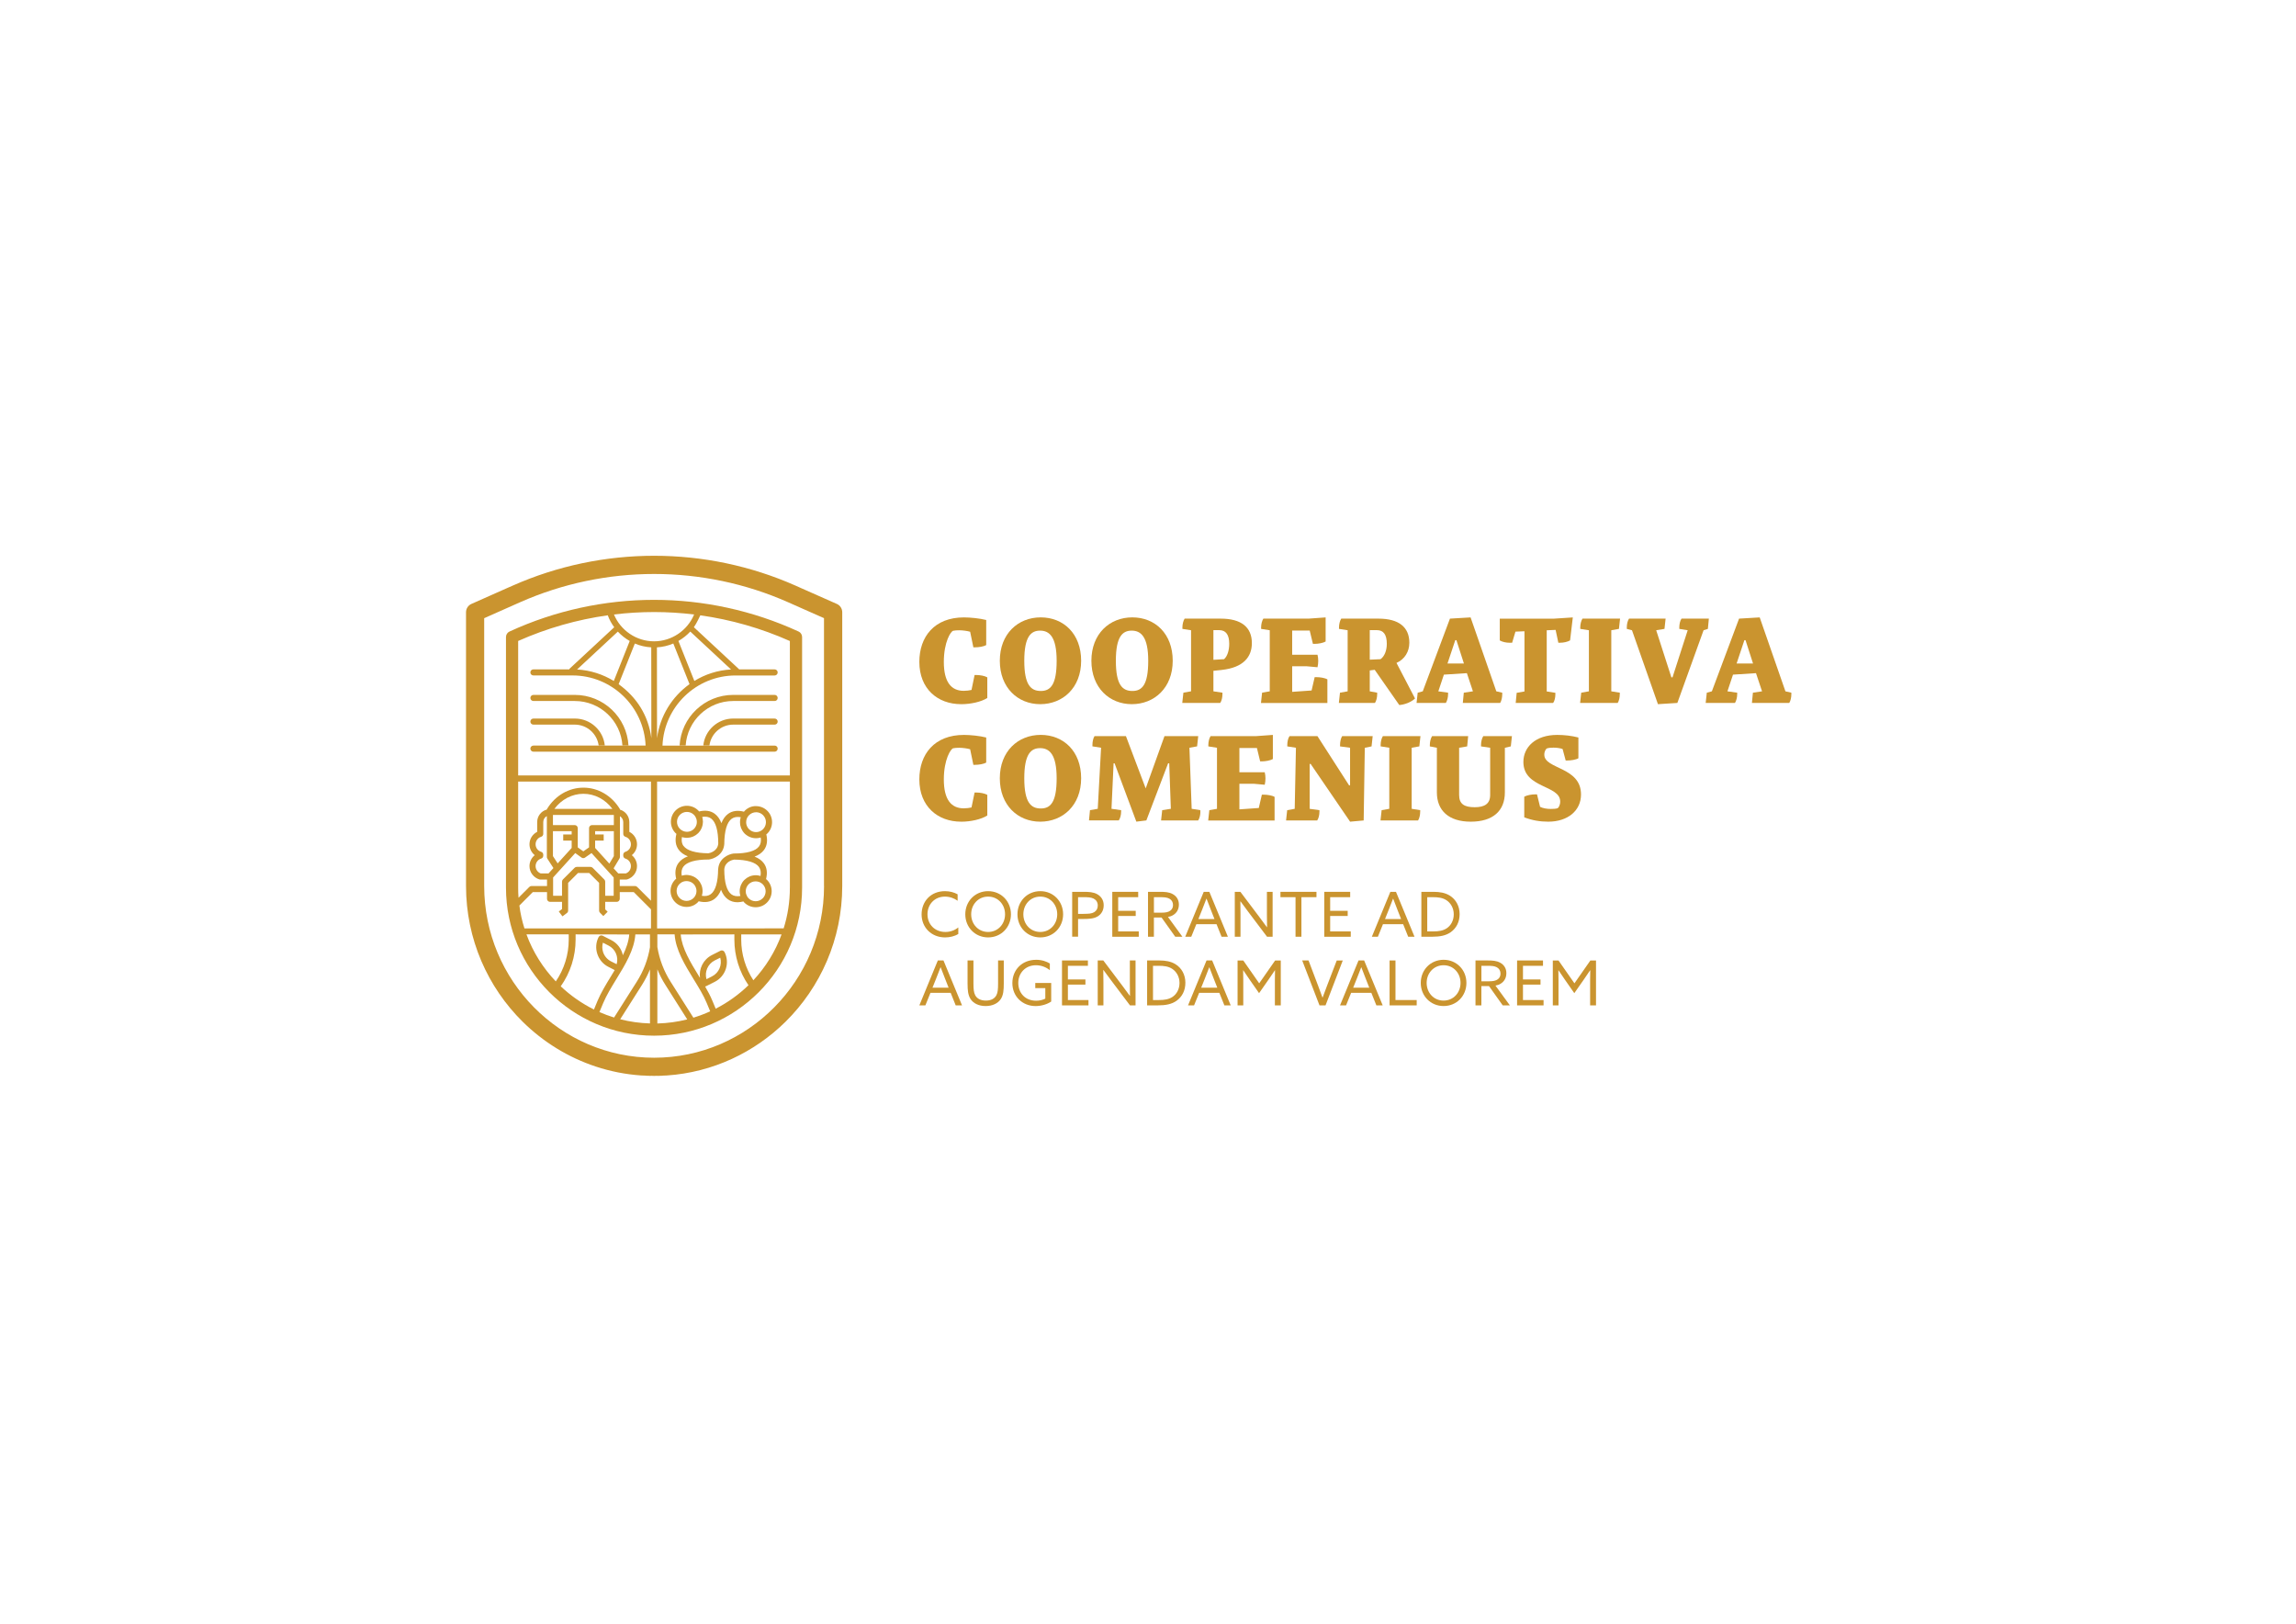 <svg xmlns="http://www.w3.org/2000/svg" id="Layer_1" data-name="Layer 1" viewBox="0 0 841.89 595.28"><defs><style>      .cls-1 {        fill: #ca942f;      }    </style></defs><g><path class="cls-1" d="m346.5,326.71c1.73,0,3.34.43,4.64,1.16v2.36c-1.23-.91-2.91-1.52-4.66-1.52-3.75,0-6.39,2.82-6.39,6.48s2.64,6.48,6.57,6.48c1.82,0,3.43-.61,4.73-1.66v2.39c-1.32.84-3.11,1.27-4.84,1.27-5,0-8.62-3.62-8.62-8.43s3.41-8.53,8.57-8.53Z"></path><path class="cls-1" d="m362.32,326.71c4.77,0,8.37,3.71,8.37,8.48s-3.59,8.48-8.37,8.48-8.37-3.71-8.37-8.48,3.59-8.48,8.37-8.48Zm0,14.96c3.59,0,6.21-2.86,6.21-6.48s-2.61-6.48-6.21-6.48-6.21,2.86-6.21,6.48,2.61,6.48,6.21,6.48Z"></path><path class="cls-1" d="m381.45,326.71c4.77,0,8.37,3.71,8.37,8.48s-3.59,8.48-8.37,8.48-8.37-3.71-8.37-8.48,3.59-8.48,8.37-8.48Zm0,14.96c3.59,0,6.21-2.86,6.21-6.48s-2.61-6.48-6.21-6.48-6.21,2.86-6.21,6.48,2.61,6.48,6.21,6.48Z"></path><path class="cls-1" d="m393.14,326.96h4.3c1.75,0,3.43.07,4.87.86,1.43.8,2.39,2.14,2.39,4.07s-.91,3.3-2.23,4.09c-1.43.86-3.34.93-5.46.93h-1.71v6.5h-2.16v-16.46Zm4.14,8.07c1.93,0,3.02-.07,3.93-.61.82-.5,1.32-1.32,1.32-2.43,0-1.23-.59-2.07-1.52-2.55-1-.5-2.21-.52-3.75-.52h-1.96v6.12h1.98Z"></path><path class="cls-1" d="m407.85,326.96h9.5v1.96h-7.34v5h6.43v1.89h-6.43v5.66h7.55v1.96h-9.71v-16.46Z"></path><path class="cls-1" d="m420.95,326.96h4.46c1.66,0,3.25.07,4.59.82,1.36.75,2.27,2.02,2.27,3.84s-.86,3.12-2.11,3.87c-.59.36-1.21.57-1.89.68l5.28,7.25h-2.62l-5.02-7.05h-2.8v7.05h-2.16v-16.46Zm4.96,7.64c1.46,0,2.48-.18,3.23-.75.61-.46.98-1.14.98-2.05,0-1.05-.48-1.86-1.34-2.34-.89-.48-1.93-.54-3.52-.54h-2.14v5.68h2.8Z"></path><path class="cls-1" d="m441.37,326.96h2.07l6.8,16.46h-2.32l-1.84-4.59h-7.41l-1.86,4.59h-2.21l6.78-16.46Zm-1.96,9.98h5.91l-1.34-3.41c-.52-1.32-1.07-2.73-1.57-4.07h-.04c-.5,1.34-1.05,2.73-1.61,4.14l-1.34,3.34Z"></path><path class="cls-1" d="m452.77,343.42v-16.46h2.05l6.89,9.14c.96,1.25,1.91,2.55,2.84,3.84l.05-.02c-.02-1.43-.05-3.09-.05-4.68v-8.28h2.09v16.46h-2.05l-6.89-9.14c-.96-1.25-1.91-2.55-2.84-3.84l-.05.02c.02,1.43.05,3.09.05,4.68v8.28h-2.09Z"></path><path class="cls-1" d="m475.03,328.92h-5.52v-1.96h13.21v1.96h-5.52v14.5h-2.16v-14.5Z"></path><path class="cls-1" d="m485.58,326.96h9.5v1.96h-7.34v5h6.43v1.89h-6.43v5.66h7.55v1.96h-9.71v-16.46Z"></path><path class="cls-1" d="m509.8,326.96h2.07l6.8,16.46h-2.32l-1.84-4.59h-7.41l-1.86,4.59h-2.21l6.78-16.46Zm-1.96,9.98h5.91l-1.34-3.41c-.52-1.32-1.07-2.73-1.57-4.07h-.04c-.5,1.34-1.05,2.73-1.61,4.14l-1.34,3.34Z"></path><path class="cls-1" d="m521.19,326.96h4.52c2.18,0,4.16.34,5.82,1.34,2.36,1.43,3.68,3.96,3.68,6.82s-1.18,5.16-3.27,6.64c-1.75,1.23-3.93,1.66-6.78,1.66h-3.98v-16.46Zm4.32,14.51c1.98,0,3.57-.25,4.89-1.09,1.57-1,2.66-2.86,2.66-5.18s-1.16-4.16-2.64-5.14c-1.43-.96-3.18-1.14-4.96-1.14h-2.12v12.55h2.16Z"></path><path class="cls-1" d="m343.88,352.12h2.07l6.8,16.46h-2.32l-1.84-4.59h-7.41l-1.86,4.59h-2.21l6.77-16.46Zm-1.96,9.98h5.91l-1.34-3.41c-.52-1.32-1.07-2.73-1.57-4.07h-.05c-.5,1.34-1.05,2.73-1.61,4.14l-1.34,3.34Z"></path><path class="cls-1" d="m354.78,360.83v-8.71h2.16v8.48c0,2.02.14,3.3.64,4.25.57,1.07,1.75,1.98,3.91,1.98,2,0,3.23-.77,3.87-1.98.52-.98.61-2.3.61-4.16v-8.57h2.09v8.46c0,2.39-.14,4.23-1.09,5.68-1.05,1.59-3.02,2.57-5.57,2.57s-4.5-1-5.52-2.57c-.96-1.48-1.09-3.39-1.09-5.43Z"></path><path class="cls-1" d="m379.9,351.87c2.14,0,3.87.64,5.05,1.36v2.46c-1.32-1.09-3.14-1.82-5.09-1.82-3.87,0-6.48,2.86-6.48,6.48s2.46,6.53,6.55,6.53c1.27,0,2.46-.3,3.36-.77v-3.84h-3.68v-1.89h5.84v6.8c-1.46,1-3.59,1.66-5.71,1.66-4.87,0-8.53-3.55-8.53-8.43s3.57-8.53,8.69-8.53Z"></path><path class="cls-1" d="m389.41,352.12h9.5v1.96h-7.34v5h6.43v1.89h-6.43v5.66h7.55v1.96h-9.71v-16.46Z"></path><path class="cls-1" d="m402.51,368.58v-16.46h2.05l6.89,9.14c.95,1.25,1.91,2.55,2.84,3.84l.05-.02c-.02-1.43-.05-3.09-.05-4.68v-8.28h2.09v16.46h-2.05l-6.89-9.14c-.96-1.25-1.91-2.55-2.84-3.84l-.05.02c.02,1.43.05,3.09.05,4.68v8.28h-2.09Z"></path><path class="cls-1" d="m420.63,352.12h4.52c2.18,0,4.16.34,5.82,1.34,2.36,1.43,3.68,3.96,3.68,6.82s-1.18,5.16-3.27,6.64c-1.75,1.23-3.93,1.66-6.78,1.66h-3.98v-16.46Zm4.32,14.51c1.98,0,3.57-.25,4.89-1.09,1.57-1,2.66-2.86,2.66-5.18s-1.16-4.16-2.64-5.14c-1.43-.96-3.18-1.14-4.96-1.14h-2.12v12.55h2.16Z"></path><path class="cls-1" d="m442.4,352.12h2.07l6.8,16.46h-2.32l-1.84-4.59h-7.41l-1.86,4.59h-2.21l6.78-16.46Zm-1.96,9.98h5.91l-1.34-3.41c-.52-1.32-1.07-2.73-1.57-4.07h-.04c-.5,1.34-1.05,2.73-1.61,4.14l-1.34,3.34Z"></path><path class="cls-1" d="m458.09,358.97c-.75-1.07-1.48-2.16-2.21-3.25l-.05.02c.02.98.05,2.23.05,3.57v9.28h-2.09v-16.46h2.09l5.84,8.37,5.84-8.37h2.07v16.46h-2.16v-9.28c0-1.34.02-2.59.05-3.57l-.05-.02c-.73,1.09-1.46,2.18-2.21,3.25l-3.59,5.14-3.59-5.14Z"></path><path class="cls-1" d="m477.49,352.12h2.32l3.5,9.23c.55,1.43,1.07,2.84,1.61,4.37h.05c.55-1.5,1.09-2.96,1.66-4.43l3.52-9.16h2.21l-6.32,16.46h-2.21l-6.34-16.46Z"></path><path class="cls-1" d="m498.13,352.12h2.07l6.8,16.46h-2.32l-1.84-4.59h-7.41l-1.86,4.59h-2.21l6.78-16.46Zm-1.96,9.98h5.91l-1.34-3.41c-.52-1.32-1.07-2.73-1.57-4.07h-.04c-.5,1.34-1.05,2.73-1.61,4.14l-1.34,3.34Z"></path><path class="cls-1" d="m509.53,352.12h2.16v14.51h7.78v1.96h-9.94v-16.46Z"></path><path class="cls-1" d="m529.33,351.87c4.77,0,8.37,3.71,8.37,8.48s-3.59,8.48-8.37,8.48-8.37-3.71-8.37-8.48,3.59-8.48,8.37-8.48Zm0,14.96c3.59,0,6.21-2.86,6.21-6.48s-2.62-6.48-6.21-6.48-6.21,2.86-6.21,6.48,2.61,6.48,6.21,6.48Z"></path><path class="cls-1" d="m541.03,352.12h4.46c1.66,0,3.25.07,4.59.82,1.36.75,2.27,2.02,2.27,3.84s-.86,3.12-2.11,3.87c-.59.36-1.21.57-1.89.68l5.28,7.25h-2.62l-5.02-7.05h-2.8v7.05h-2.16v-16.46Zm4.96,7.64c1.46,0,2.48-.18,3.23-.75.61-.46.98-1.14.98-2.05,0-1.05-.48-1.86-1.34-2.34-.89-.48-1.93-.54-3.52-.54h-2.14v5.68h2.8Z"></path><path class="cls-1" d="m556.28,352.12h9.5v1.96h-7.34v5h6.43v1.89h-6.43v5.66h7.55v1.96h-9.71v-16.46Z"></path><path class="cls-1" d="m573.68,358.97c-.75-1.07-1.48-2.16-2.21-3.25l-.05.02c.02.98.05,2.23.05,3.57v9.28h-2.09v-16.46h2.09l5.84,8.37,5.84-8.37h2.07v16.46h-2.16v-9.28c0-1.34.02-2.59.05-3.57l-.05-.02c-.73,1.09-1.46,2.18-2.21,3.25l-3.59,5.14-3.59-5.14Z"></path></g><path class="cls-1" d="m352.42,258.16c-8.61,0-15.32-5.62-15.32-15.5,0-9.25,5.53-16.31,16.36-16.31,2.36,0,5.85.36,8.16.95v9.2c-.95.54-2.72.82-4.08.82h-.63l-1.18-5.71c-1.09-.32-2.76-.54-4.03-.54-.82,0-1.59.05-2.18.18-.86.14-3.44,4.08-3.44,11.42s2.67,10.6,7.3,10.6c.95,0,2.13-.14,2.85-.32l1.13-5.48h.63c1.36,0,3.13.32,4.03.86v7.57c-2.22,1.4-6.03,2.27-9.61,2.27Z"></path><path class="cls-1" d="m381.43,258.16c-8.2,0-14.82-6.03-14.82-15.91s6.66-15.91,15-15.91,14.82,5.98,14.82,15.91-6.75,15.91-15,15.91Zm-.05-26.96c-3.31,0-5.8,2.08-5.8,11.06s2.49,11.06,6.07,11.06,5.8-2.31,5.8-11.06-2.63-11.06-6.07-11.06Z"></path><path class="cls-1" d="m415.01,258.16c-8.2,0-14.82-6.03-14.82-15.91s6.66-15.91,15-15.91,14.82,5.98,14.82,15.91-6.75,15.91-15,15.91Zm-.05-26.96c-3.31,0-5.8,2.08-5.8,11.06s2.49,11.06,6.07,11.06,5.8-2.31,5.8-11.06-2.63-11.06-6.07-11.06Z"></path><path class="cls-1" d="m448.01,245.61l-3.08.32v7.52l3.31.5v.5c0,1.22-.27,2.49-.82,3.26h-13.91l.41-3.76,2.81-.5v-22.39l-3.17-.5v-.5c0-1.22.32-2.49.82-3.26h13.23c7.52,0,11.42,3.13,11.42,8.97,0,5.12-3.17,8.97-11.01,9.83Zm-.95-14.59h-2.13v10.88l3.9-.23c1.18-1,1.9-3.17,1.9-5.66,0-3.22-1.18-4.99-3.67-4.99Z"></path><path class="cls-1" d="m462.37,257.71l.41-3.76,2.81-.5v-22.39l-3.17-.5v-.5c0-1.22.32-2.49.82-3.26h16.59l6.25-.45v8.84c-.91.54-2.72.86-4.03.86h-.63l-1.18-4.89h-6.43v8.88h9.29c.18.68.27,1.5.27,2.27s-.09,1.54-.27,2.31l-3.99-.36h-5.3v9.38l7.12-.5,1.13-4.89h.63c1.31,0,3.13.27,4.03.82v8.66h-24.34Z"></path><path class="cls-1" d="m513.09,258.48l-9.02-12.92-1.81.23v7.66l2.72.5v.5c0,1.31-.32,2.54-.82,3.26h-13.23l.41-3.76,2.81-.5v-22.39l-3.17-.5v-.5c0-1.22.32-2.49.82-3.26h13.64c7.48,0,11.33,3.13,11.33,8.84,0,3.22-1.68,6.07-4.71,7.39l6.8,13.05c-1.45,1.36-3.72,2.22-5.76,2.4Zm-8.2-27.46h-2.63v10.83l3.94-.18c1.45-1,2.31-3.17,2.31-5.62,0-3.4-1.22-5.03-3.63-5.03Z"></path><path class="cls-1" d="m550.84,254.45c0,1.22-.27,2.49-.77,3.26h-13.69l.36-3.76,3.35-.5-2.22-6.66-8.43.54-2.04,6.12,3.58.5v.5c0,1.22-.32,2.49-.82,3.26h-10.74l.41-3.76,1.86-.5,9.97-26.65,7.57-.45,9.43,27.1,2.17.5v.5Zm-16.81-19.76h-.41l-2.86,8.57h6.03l-2.76-8.57Z"></path><path class="cls-1" d="m575.72,234.78c-.95.54-2.36.86-3.72.86h-.59l-1-4.71c-1.09.05-2.85.09-3.26.14v22.43l3.17.5v.5c0,1.18-.27,2.49-.82,3.22h-13.73l.36-3.72,2.86-.5v-22.07c-1.13.05-2.9.09-3.31.14l-1.22,4.08h-.86c-1.36,0-2.76-.32-3.67-.86v-7.98h19.89l6.89-.45-1,8.43Z"></path><path class="cls-1" d="m593.94,254.45c0,1.22-.27,2.49-.77,3.26h-13.78l.41-3.76,2.81-.5v-22.39l-3.17-.5v-.5c0-1.22.32-2.49.82-3.26h13.78l-.41,3.76-2.81.5v22.39l3.13.5v.5Z"></path><path class="cls-1" d="m626.25,230.56l-1.59.5-9.61,26.65-7.12.45-9.52-27.1-1.9-.5v-.5c0-1.31.32-2.54.82-3.26h13.41l-.41,3.76-3.04.5,5.57,17.27h.41l5.57-17.27-3.08-.5v-.5c0-1.27.32-2.58.82-3.26h10.02l-.36,3.76Z"></path><path class="cls-1" d="m656.85,254.45c0,1.22-.27,2.49-.77,3.26h-13.69l.36-3.76,3.35-.5-2.22-6.66-8.43.54-2.04,6.12,3.58.5v.5c0,1.22-.32,2.49-.82,3.26h-10.74l.41-3.76,1.86-.5,9.97-26.65,7.57-.45,9.43,27.1,2.17.5v.5Zm-16.81-19.76h-.41l-2.86,8.57h6.03l-2.76-8.57Z"></path><path class="cls-1" d="m352.42,301.24c-8.61,0-15.32-5.62-15.32-15.5,0-9.25,5.53-16.31,16.36-16.31,2.36,0,5.85.36,8.16.95v9.2c-.95.54-2.72.82-4.08.82h-.63l-1.18-5.71c-1.09-.32-2.76-.54-4.03-.54-.82,0-1.59.05-2.18.18-.86.14-3.44,4.08-3.44,11.42s2.67,10.6,7.3,10.6c.95,0,2.13-.14,2.85-.32l1.13-5.48h.63c1.36,0,3.13.32,4.03.86v7.57c-2.22,1.4-6.03,2.27-9.61,2.27Z"></path><path class="cls-1" d="m381.43,301.24c-8.2,0-14.82-6.03-14.82-15.91s6.66-15.91,15-15.91,14.82,5.98,14.82,15.91-6.75,15.91-15,15.91Zm-.05-26.96c-3.31,0-5.8,2.08-5.8,11.06s2.49,11.06,6.07,11.06,5.8-2.31,5.8-11.06-2.63-11.06-6.07-11.06Z"></path><path class="cls-1" d="m440.16,297.52c0,1.22-.27,2.49-.82,3.26h-13.6l.41-3.76,3.17-.5c-.18-5.48-.59-16.68-.59-16.68h-.41l-7.98,20.94-3.67.45-7.98-21.39h-.36l-.77,16.68,3.53.5v.5c0,1.22-.32,2.49-.86,3.26h-10.92l.36-3.76,2.85-.5,1.22-22.39-3.17-.5v-.5c0-1.22.27-2.49.77-3.26h11.51l7.25,19.17,6.89-19.17h12.37l-.41,3.76-2.81.5s.54,14.91.82,22.39l3.17.5v.5Z"></path><path class="cls-1" d="m443.02,300.79l.41-3.76,2.81-.5v-22.39l-3.17-.5v-.5c0-1.22.32-2.49.82-3.26h16.59l6.25-.45v8.84c-.91.54-2.72.86-4.03.86h-.63l-1.18-4.89h-6.43v8.88h9.29c.18.68.27,1.5.27,2.27s-.09,1.54-.27,2.31l-3.99-.36h-5.3v9.38l7.11-.5,1.13-4.89h.63c1.31,0,3.13.27,4.03.82v8.66h-24.34Z"></path><path class="cls-1" d="m502.93,273.64l-2.49.5-.41,26.65-4.98.45-14.46-21.16h-.36v16.45l3.58.5v.5c0,1.31-.32,2.54-.82,3.26h-11.42l.41-3.76,2.76-.5s.27-14.91.45-22.39l-3.17-.5v-.5c0-1.22.27-2.49.82-3.26h10.24l11.6,18.04h.36v-13.78l-3.67-.5v-.5c0-1.22.27-2.49.77-3.26h11.19l-.41,3.76Z"></path><path class="cls-1" d="m520.75,297.52c0,1.22-.27,2.49-.77,3.26h-13.78l.41-3.76,2.81-.5v-22.39l-3.17-.5v-.5c0-1.22.32-2.49.82-3.26h13.78l-.41,3.76-2.81.5v22.39l3.13.5v.5Z"></path><path class="cls-1" d="m553.97,273.64l-2.17.5v16.36c0,6.8-4.4,10.74-12.51,10.74s-12.42-4.12-12.42-10.74v-16.36l-2.58-.5v-.5c0-1.22.32-2.49.82-3.26h13.23l-.36,3.76-2.95.5v17.31c0,3.26,1.81,4.49,5.71,4.49,3.58,0,5.67-1.22,5.67-4.49v-17.31l-3.35-.5v-.5c0-1.22.32-2.49.82-3.26h10.51l-.41,3.76Z"></path><path class="cls-1" d="m567.7,301.24c-3.04,0-5.94-.5-8.79-1.59v-7.57c.95-.54,2.72-.86,4.08-.86h.59l1.13,4.58c1,.5,2.4.77,3.85.77,1,0,1.95-.04,2.58-.27.32-.14.95-1.09.95-2.45,0-6.12-13.5-4.76-13.5-14.5,0-5.44,4.4-9.92,12.42-9.92,2.63,0,5.3.32,7.75.95v7.61c-.91.54-2.72.82-4.03.82h-.63l-1.13-4.21c-.82-.32-2.22-.5-3.35-.5-1,0-1.81.09-2.36.27-.41.14-1,1.09-1,2.31,0,5.39,13.46,4.35,13.46,14.59,0,5.89-4.8,9.97-12.01,9.97Z"></path><g><path class="cls-1" d="m239.85,394.39c-1.58,0-3.16-.04-4.73-.12,1.57.12,3.15.16,4.73.16s3.15-.04,4.72-.16c-1.57.07-3.13.12-4.72.12Z"></path><path class="cls-1" d="m306.85,221.41l-12.97-5.74-2.19-.98c-32.94-14.58-70.73-14.58-103.68,0l-2.16.95-12.99,5.77c-1.21.53-1.98,1.73-1.98,3.05v100.35c0,19.5,7.98,37.16,20.81,49.81,7.51,7.39,16.64,13.06,26.82,16.41,5.28,1.74,10.84,2.86,16.61,3.25,1.57.07,3.15.12,4.73.12s3.15-.04,4.72-.12c16.84-1.16,32.03-8.44,43.42-19.65,12.84-12.66,20.84-30.32,20.84-49.82v-100.35c0-1.32-.78-2.52-1.98-3.05Zm-4.69,103.4c0,34.72-27.95,62.97-62.31,62.97s-62.31-28.25-62.31-62.97v-98.18l13.17-5.84c31.22-13.81,67.04-13.82,98.26,0l13.17,5.84v98.18Z"></path></g><g><path class="cls-1" d="m284.05,254.76h-15.2c-10.49,0-19.08,8.24-19.66,18.58h2.23c.58-9.11,8.17-16.34,17.43-16.34h15.2c.62,0,1.11-.5,1.11-1.11s-.49-1.13-1.11-1.13Z"></path><path class="cls-1" d="m284.05,263.43h-15.2c-5.7,0-10.41,4.35-10.97,9.9h2.25c.55-4.32,4.25-7.67,8.72-7.67h15.2c.62,0,1.11-.49,1.11-1.11s-.49-1.11-1.11-1.11Z"></path><path class="cls-1" d="m230.45,273.33h-2.22c-.58-9.11-8.18-16.33-17.45-16.33h-15.19c-.62,0-1.12-.51-1.12-1.12s.5-1.12,1.12-1.12h15.19c10.5,0,19.1,8.24,19.67,18.57Z"></path><path class="cls-1" d="m221.77,273.33h-2.25c-.56-4.31-4.27-7.67-8.74-7.67h-15.19c-.62,0-1.12-.49-1.12-1.11s.5-1.12,1.12-1.12h15.19c5.72,0,10.43,4.35,10.99,9.9Z"></path><path class="cls-1" d="m292.81,231.52c-33.67-15.47-72.3-15.47-105.97,0-.79.36-1.31,1.15-1.31,2.03v91.87c0,29.92,24.36,54.28,54.29,54.28s54.29-24.36,54.29-54.28v-91.87c0-.88-.51-1.67-1.3-2.03Zm-67.68-6.24c9.76-1.19,19.63-1.19,29.38,0l-.02.05c-2.43,5.81-8.19,9.79-14.67,9.79s-12.27-4-14.69-9.83c-.07.01-.12.01-.13.01.02-.01.06-.01.13-.02Zm23.63,9.71c1.62-.93,3.09-2.09,4.35-3.45l14.94,13.9c-4.9.27-9.49,1.77-13.44,4.2h-.01l-5.84-14.65Zm4.07,15.83c-6.38,4.57-10.85,11.67-11.91,19.81l-.04-33.3c2.11-.12,4.14-.61,6.01-1.41l5.94,14.9Zm-20.05-14.89c1.88.8,3.91,1.28,6.02,1.4l.04,33.3c-1.09-8.33-5.39-15.04-12-19.79l5.94-14.91Zm-7.71,13.73c-3.97-2.43-8.56-3.94-13.47-4.22l14.95-13.88c1.26,1.35,2.74,2.52,4.35,3.44l-5.83,14.66Zm-35.07,75.76v-38.89h48.7v43.69l-5.07-5.06c-.2-.22-.49-.33-.78-.33h-5.6v-2.38h2.4c.12,0,.23-.01.33-.04,2.15-.68,3.6-2.64,3.6-4.89,0-1.59-.73-3.05-1.91-4,1.18-.95,1.91-2.39,1.91-3.98,0-1.97-1.1-3.72-2.82-4.57v-3.59c0-2.14-1.43-3.96-3.39-4.54-.01-.1-.06-.2-.11-.29-2.98-4.87-7.96-7.78-13.33-7.78s-10.37,2.91-13.33,7.78c-.06.09-.1.17-.12.26h0c-2.02.53-3.51,2.39-3.51,4.57v3.59c-1.71.85-2.82,2.6-2.82,4.57,0,1.59.74,3.03,1.92,3.98-1.18.95-1.92,2.41-1.92,4,0,2.25,1.46,4.21,3.61,4.89.1.03.22.04.33.04h2.49v2.38h-5.69c-.3,0-.58.11-.79.33l-3.97,3.97v-.02c-.09-1.22-.13-2.44-.13-3.69Zm31.58-2.99l-4.27-4.28c-.22-.21-.5-.33-.8-.33h-5.04c-.29,0-.58.12-.78.33l-4.29,4.28c-.2.21-.32.49-.32.79v5.19h-3.27v-6.71l8.12-8.95,2.3,1.65c.19.14.42.21.65.21s.45-.07.63-.2l2.39-1.66,8.12,8.95v6.71h-3.11v-5.19c0-.3-.12-.58-.33-.79Zm-23.16-10.15c-1.22-.37-2.03-1.48-2.03-2.74s.81-2.39,2.03-2.76c.47-.14.78-.58.78-1.07v-4.33c0-.96.54-1.78,1.32-2.19v15c0,.21.06.43.18.6l2.23,3.45-1.8,1.98h-2.86c-1.13-.42-1.88-1.48-1.88-2.7s.81-2.37,2.03-2.75c.47-.14.78-.58.78-1.07v-.35c0-.49-.31-.92-.78-1.07Zm26.66-13.51v3.72h-7.98c-.62,0-1.11.5-1.11,1.11v7.06l-2.1,1.47-2.04-1.46v-7.07c0-.61-.51-1.11-1.12-1.11h-7.98v-3.72h22.33Zm-21.79-2.23c2.6-3.48,6.49-5.52,10.64-5.52s8.02,2.04,10.62,5.52h-21.26Zm14.93,9.39v-1.21h6.86v9.15l-1.65,2.75-5.21-5.75v-2.7h3.14v-2.24h-3.14Zm-8.6-1.21v1.21h-3.1v2.24h3.1v2.7l-5.14,5.66-1.73-2.67v-9.14h6.87Zm15.38,13.62l2.14-3.58c.11-.18.17-.37.17-.57v-14.95c.73.43,1.22,1.23,1.22,2.14v4.33c0,.49.32.93.79,1.07,1.21.37,2.02,1.49,2.02,2.76s-.81,2.37-2.02,2.74c-.47.15-.79.58-.79,1.07v.35c0,.49.32.93.79,1.07,1.21.38,2.02,1.49,2.02,2.75s-.74,2.28-1.88,2.7h-2.75l-1.71-1.88Zm-31.96,24.22h15.5v1.95c0,5.46-1.67,10.81-4.74,15.29-4.68-4.9-8.38-10.75-10.76-17.24Zm24.75,27.54c-4.48-2.22-8.59-5.11-12.18-8.5,3.53-4.97,5.45-10.98,5.45-17.09v-1.95l19.67.03c-.21,2.52-1.1,5.08-2.33,7.62-.5-2.31-1.99-4.41-4.28-5.56l-3.13-1.59c-.55-.28-1.21-.05-1.5.5-.98,1.93-1.15,4.13-.46,6.18.68,2.06,2.1,3.74,4.04,4.72l2.33,1.19c-.43.75-.89,1.49-1.34,2.22-1.81,2.96-3.68,6.02-4.92,8.97l-1.35,3.26Zm8.33-16.61l-2.04-1.02c-1.41-.72-2.45-1.92-2.94-3.42-.37-1.13-.38-2.33-.07-3.45l2.04,1.05c2.56,1.28,3.76,4.18,3.01,6.84Zm12.21,21.72c-3.75-.11-7.42-.64-10.92-1.53l7.95-12.53c1.16-1.84,2.16-3.76,2.97-5.76v19.82Zm0-27.93c-.75,4.49-2.39,8.8-4.86,12.67l-8.3,13.09c-1.84-.57-3.64-1.23-5.36-2h-.01l1.4-3.34c1.17-2.79,2.92-5.65,4.76-8.67,3.26-5.31,6.63-10.8,7.01-16.47h5.36v4.72Zm.37-6.91h-46.4c-.86-2.7-1.5-5.52-1.85-8.39h0s4.91-4.92,4.91-4.92h5.22v2.46c0,.61.49,1.12,1.11,1.12h4.39v2.64l-1.18.89,1.34,1.78,1.63-1.22c.28-.2.45-.54.45-.89v-10.16l3.61-3.62h4.12l3.63,3.62v10.16c0,.29.11.58.33.79l1.21,1.22,1.59-1.59-.9-.88v-2.74h4.23c.61,0,1.11-.51,1.11-1.12v-2.46h5.14l6.31,6.32v6.99Zm2.35,34.86h-.01v-19.86c.81,2.01,1.81,3.93,2.99,5.78l7.97,12.58c-3.52.88-7.17,1.4-10.95,1.5Zm13.21-2.13h-.01l-8.34-13.15c-2.48-3.9-4.12-8.23-4.87-12.75v-4.64h6.33c.38,5.67,3.74,11.16,6.99,16.47,1.86,3.02,3.61,5.88,4.77,8.67l1.28,3.07c-1.98.91-4.04,1.68-6.15,2.33Zm8.17-3.29l-1.24-2.97c-.71-1.71-1.64-3.45-2.64-5.19.14,0,.28-.05.41-.12l3.14-1.58c3.99-2.01,5.59-6.92,3.58-10.9-.29-.55-.95-.78-1.51-.49l-3.12,1.58c-3.18,1.61-4.84,5.03-4.38,8.37-.13-.21-.26-.43-.39-.64-3.09-5.03-6.25-10.21-6.68-15.28l19.68-.03v1.95c0,5.95,1.81,11.79,5.17,16.69-3.54,3.43-7.59,6.34-12.02,8.61Zm-.39-17.68l2.06-1.02c.74,2.64-.46,5.56-3.01,6.84l-2.04,1.04c-.75-2.65.44-5.55,2.99-6.86Zm14.21,7.24s-.01,0-.01.01c-2.88-4.4-4.45-9.59-4.45-14.87v-1.95h14.8c-2.3,6.29-5.85,12-10.34,16.81Zm13.38-33.95c0,5.2-.79,10.22-2.28,14.94h0s-46.41.01-46.41.01v-53.84h48.7v38.89Zm0-41.12h-99.63v-49.31c10.58-4.7,21.64-7.84,32.86-9.41.05,0,.07,0,.08,0-.01,0-.04,0-.08.02.58,1.57,1.39,3.04,2.36,4.36l-16.49,15.31.12.13h-13.26c-.62,0-1.12.5-1.12,1.12s.5,1.11,1.12,1.11h14.33c14.43,0,26.22,11.44,26.81,25.71h-41.15c-.61.01-1.11.51-1.11,1.11s.5,1.13,1.11,1.13h88.47c.62,0,1.11-.51,1.11-1.13s-.49-1.1-1.11-1.1h-41.13c.59-14.28,12.39-25.71,26.8-25.71h14.33c.62,0,1.11-.51,1.11-1.12s-.49-1.11-1.11-1.11h-14.75c.14,0,.28,0,.42,0h1.34l-16.63-15.46c.96-1.31,2.36-4.36,2.36-4.36,11.23,1.57,22.28,4.72,32.84,9.42v49.31Z"></path><path class="cls-1" d="m281.39,297.28c-1.1-1.11-2.58-1.73-4.15-1.74-1.58-.07-3.05.6-4.16,1.7-.11.11-.18.23-.28.34-2.31-.59-4.27-.33-5.8.78-1.06.77-1.89,1.9-2.48,3.42-.58-1.52-1.39-2.66-2.44-3.44-1.51-1.12-3.44-1.39-5.75-.85-.1-.11-.17-.23-.28-.34-2.28-2.3-6.01-2.32-8.31-.04-2.3,2.28-2.32,6.01-.04,8.31.1.1.22.18.33.28-.58,2.29-.32,4.23.78,5.76.77,1.06,1.9,1.89,3.42,2.48-1.53.58-2.67,1.39-3.45,2.45-1.12,1.52-1.4,3.46-.84,5.78-.11.09-.23.17-.33.27-1.11,1.11-1.73,2.58-1.74,4.15,0,1.57.6,3.05,1.7,4.16,1.15,1.16,2.66,1.74,4.18,1.74s2.99-.56,4.13-1.7c.11-.11.2-.25.3-.37,2.29.56,4.23.3,5.75-.81,1.05-.77,1.87-1.89,2.46-3.4.58,1.53,1.39,2.67,2.45,3.45,1.01.75,2.21,1.12,3.59,1.12.67,0,1.4-.12,2.16-.3.11.13.19.27.31.39,1.15,1.16,2.66,1.74,4.18,1.74s2.99-.56,4.14-1.7c2.3-2.28,2.32-6.01.04-8.31-.12-.12-.25-.21-.37-.31.58-2.29.32-4.23-.78-5.76-.77-1.06-1.9-1.89-3.42-2.48,1.52-.58,2.66-1.38,3.44-2.43,1.12-1.51,1.4-3.44.86-5.73.12-.1.25-.19.37-.3,2.3-2.28,2.32-6.01.04-8.31Zm-4.18.49h.02c.97,0,1.89.39,2.57,1.08,1.42,1.43,1.4,3.74-.02,5.16-.3.3-.64.52-1.01.7-.06.03-.12.07-.19.09-.2.08-.41.14-.62.19-.07.02-.15.02-.22.03-.14.02-.29.04-.44.04-.1,0-.19,0-.29-.01-.13,0-.26-.02-.39-.04-.1-.02-.19-.03-.28-.06-.13-.03-.25-.07-.37-.12-.08-.03-.16-.06-.24-.09-.16-.07-.31-.15-.45-.25-.04-.02-.08-.04-.11-.07-.19-.13-.37-.28-.54-.44-.17-.17-.31-.35-.44-.54-.02-.03-.03-.06-.05-.09-.1-.15-.18-.31-.25-.48-.03-.07-.06-.15-.08-.22-.05-.13-.09-.27-.12-.4-.02-.08-.04-.17-.05-.25-.02-.15-.04-.29-.04-.44,0-.07,0-.14,0-.22,0-.19.02-.38.06-.56,0-.03,0-.07.01-.1.14-.69.49-1.33,1-1.84.69-.68,1.6-1.06,2.57-1.06Zm-27.9.94c.71-.7,1.64-1.05,2.57-1.05s1.88.36,2.59,1.08h0c.25.25.44.54.6.84.12.23.22.46.29.7.02.08.06.16.07.25.03.12.04.25.05.38,0,.09.02.18.03.27,0,.13,0,.27-.01.4,0,.08-.01.16-.02.24-.02.14-.05.28-.08.42-.02.06-.04.13-.06.19-.05.14-.1.28-.16.42-.03.06-.06.12-.1.18-.07.13-.14.26-.22.38-.05.08-.12.15-.18.22-.08.09-.15.19-.23.27-.07.07-.14.12-.21.18-.1.08-.19.17-.3.24-.09.06-.19.11-.29.17-.09.05-.18.1-.28.15-.11.05-.22.09-.34.12-.09.03-.18.06-.28.08-.12.03-.23.05-.35.07-.1.01-.2.02-.3.03-.12,0-.24.01-.36,0-.1,0-.19-.02-.28-.03-.13-.02-.26-.03-.39-.06-.02,0-.04-.01-.06-.02-.38-.09-.75-.25-1.08-.47-.01,0-.03,0-.04-.01-.21-.14-.41-.3-.59-.48-.69-.69-1.06-1.61-1.06-2.59,0-.97.39-1.89,1.08-2.57Zm1.31,11.46c-.61-.84-.8-1.94-.57-3.29.11.04.22.06.34.09.14.04.27.08.41.1.3.06.61.09.92.09.04,0,.09.01.13.01,0,0,.02,0,.03,0,.09,0,.17-.02.26-.03.2,0,.41-.03.61-.06.14-.02.27-.04.41-.07.29-.06.58-.15.85-.26.12-.05.23-.1.34-.16.2-.09.39-.19.58-.31.11-.06.21-.13.31-.2.23-.16.45-.34.66-.54.04-.03.08-.06.12-.09.03-.03.06-.07.09-.11.2-.21.38-.42.54-.65.08-.12.16-.24.23-.36.1-.16.18-.32.26-.49.07-.14.14-.28.2-.43.1-.26.18-.52.24-.79.04-.17.06-.34.09-.51.02-.17.04-.33.05-.5,0-.11.03-.21.03-.32,0-.05-.01-.11-.01-.16,0-.29-.03-.59-.08-.88-.02-.13-.06-.26-.09-.4-.03-.12-.05-.24-.08-.36,1.35-.21,2.43-.02,3.27.61,1.7,1.26,2.6,4.42,2.61,9.13-.23,2.96-3.24,3.54-3.65,3.6-4.71-.05-7.85-.99-9.09-2.71Zm-1.46,19.03c-.69-.69-1.06-1.61-1.06-2.58,0-.97.39-1.89,1.08-2.57.19-.19.41-.35.63-.49.51-.32,1.07-.49,1.65-.53.04,0,.08,0,.12-.01.17,0,.34,0,.51.02.04,0,.08,0,.12.01.17.02.34.05.51.1.03,0,.06.02.09.03.17.05.33.11.49.18.04.02.08.05.13.07.14.07.28.15.41.24.17.12.34.26.5.41.16.16.29.33.41.51.08.11.14.24.2.36.03.06.07.12.1.19.06.14.11.29.16.43.02.05.03.11.05.16.04.15.07.29.09.44,0,.07.02.15.02.22.01.13.02.27.01.4,0,.12-.02.24-.04.35-.01.09-.02.19-.04.28-.15.68-.49,1.31-.99,1.81-1.43,1.42-3.74,1.41-5.16-.03Zm30.49.15c-1.43,1.42-3.74,1.41-5.16-.02-.2-.2-.36-.42-.5-.64,0,0,0-.01,0-.02-.15-.25-.26-.51-.35-.77-.05-.14-.09-.28-.12-.42-.01-.05-.01-.1-.02-.15-.03-.18-.05-.36-.05-.54,0-.04,0-.08,0-.13,0-.18.02-.37.05-.55,0-.05.02-.09.03-.14.04-.17.09-.34.15-.5.02-.05.04-.11.06-.16.07-.16.15-.31.24-.45.03-.05.06-.1.09-.15.13-.19.27-.37.44-.54.16-.16.34-.31.53-.43.04-.03.09-.05.14-.08.15-.09.3-.18.47-.25.04-.02.09-.03.13-.05.18-.07.36-.12.54-.16.03,0,.06-.01.09-.02.21-.04.43-.06.65-.06.02,0,.03,0,.05,0,.48,0,.94.1,1.37.27.1.04.2.11.31.16.32.17.63.38.9.64,1.42,1.43,1.4,3.74-.02,5.16Zm-1.36-11.5c.61.85.8,1.95.57,3.3-.18-.06-.36-.1-.54-.14-.02,0-.05-.01-.07-.02-.76-.16-1.54-.16-2.29,0,0,0-.02,0-.03,0-.36.07-.71.18-1.05.32-.03.01-.07.03-.1.05-.27.12-.54.26-.8.42-.08.05-.15.09-.22.15-.27.19-.54.4-.79.64,0,0-.01,0-.02.01,0,0,0,0,0,0-.26.26-.48.53-.68.82-.05.07-.09.13-.13.2-.39.61-.66,1.28-.8,1.98,0,.01,0,.03,0,.04-.07.36-.11.72-.11,1.09,0,0,0,0,0,.01,0,.37.03.73.1,1.1,0,.03.02.07.02.1.04.19.08.38.14.56-1.36.22-2.45.03-3.3-.6-1.7-1.25-2.6-4.4-2.61-9.1,0,0,0-.02,0-.03.21-2.88,3.04-3.52,3.6-3.61,4.73.05,7.88.99,9.13,2.71Zm.65-10.81c.21,1.34,0,2.42-.62,3.26-1.27,1.71-4.45,2.61-9.19,2.61-.01,0-.02,0-.03,0-.03,0-.06-.01-.1,0-1.83.23-5.37,1.72-5.66,5.68,0,0,0,0,0,0,0,.03-.02.05-.02.08-.04,4.74-.98,7.9-2.7,9.15-.85.62-1.93.82-3.27.59.29-.92.34-1.89.17-2.82,0-.03-.01-.07-.02-.1-.07-.35-.16-.69-.3-1.02-.02-.04-.04-.07-.05-.11-.12-.27-.25-.54-.41-.79-.05-.09-.11-.17-.16-.26-.2-.29-.41-.56-.66-.82-.23-.23-.49-.44-.75-.62-.13-.09-.25-.17-.39-.25-.13-.08-.27-.15-.4-.22-.59-.3-1.22-.49-1.88-.57-.1-.01-.21-.02-.31-.03-.14-.01-.27-.04-.41-.04,0,0-.02,0-.03,0-.52,0-1.03.09-1.52.22-.08.02-.17.03-.25.06-.23-1.37-.03-2.46.6-3.31,1.26-1.71,4.45-2.62,9.2-2.62,0,0,0,0,0,0,.05,0,.09,0,.14,0,1.83-.23,5.37-1.72,5.66-5.68,0-.01,0-.02,0-.04,0-.01,0-.02,0-.04.04-4.75.98-7.93,2.71-9.18.86-.62,1.95-.81,3.32-.57-.07.21-.11.41-.15.62,0,.02-.01.04-.01.06-.07.34-.1.69-.1,1.03,0,.08,0,.15,0,.23,0,.27.03.53.07.8.01.09.03.18.04.27.07.33.16.65.28.96.02.05.04.09.06.14.12.28.26.56.43.82.04.06.07.12.11.18.2.3.42.59.68.86.26.26.55.49.85.69.04.03.08.05.12.08,1.29.85,2.84,1.15,4.33.85.03,0,.05-.01.07-.02.18-.04.36-.07.54-.13Z"></path></g></svg>